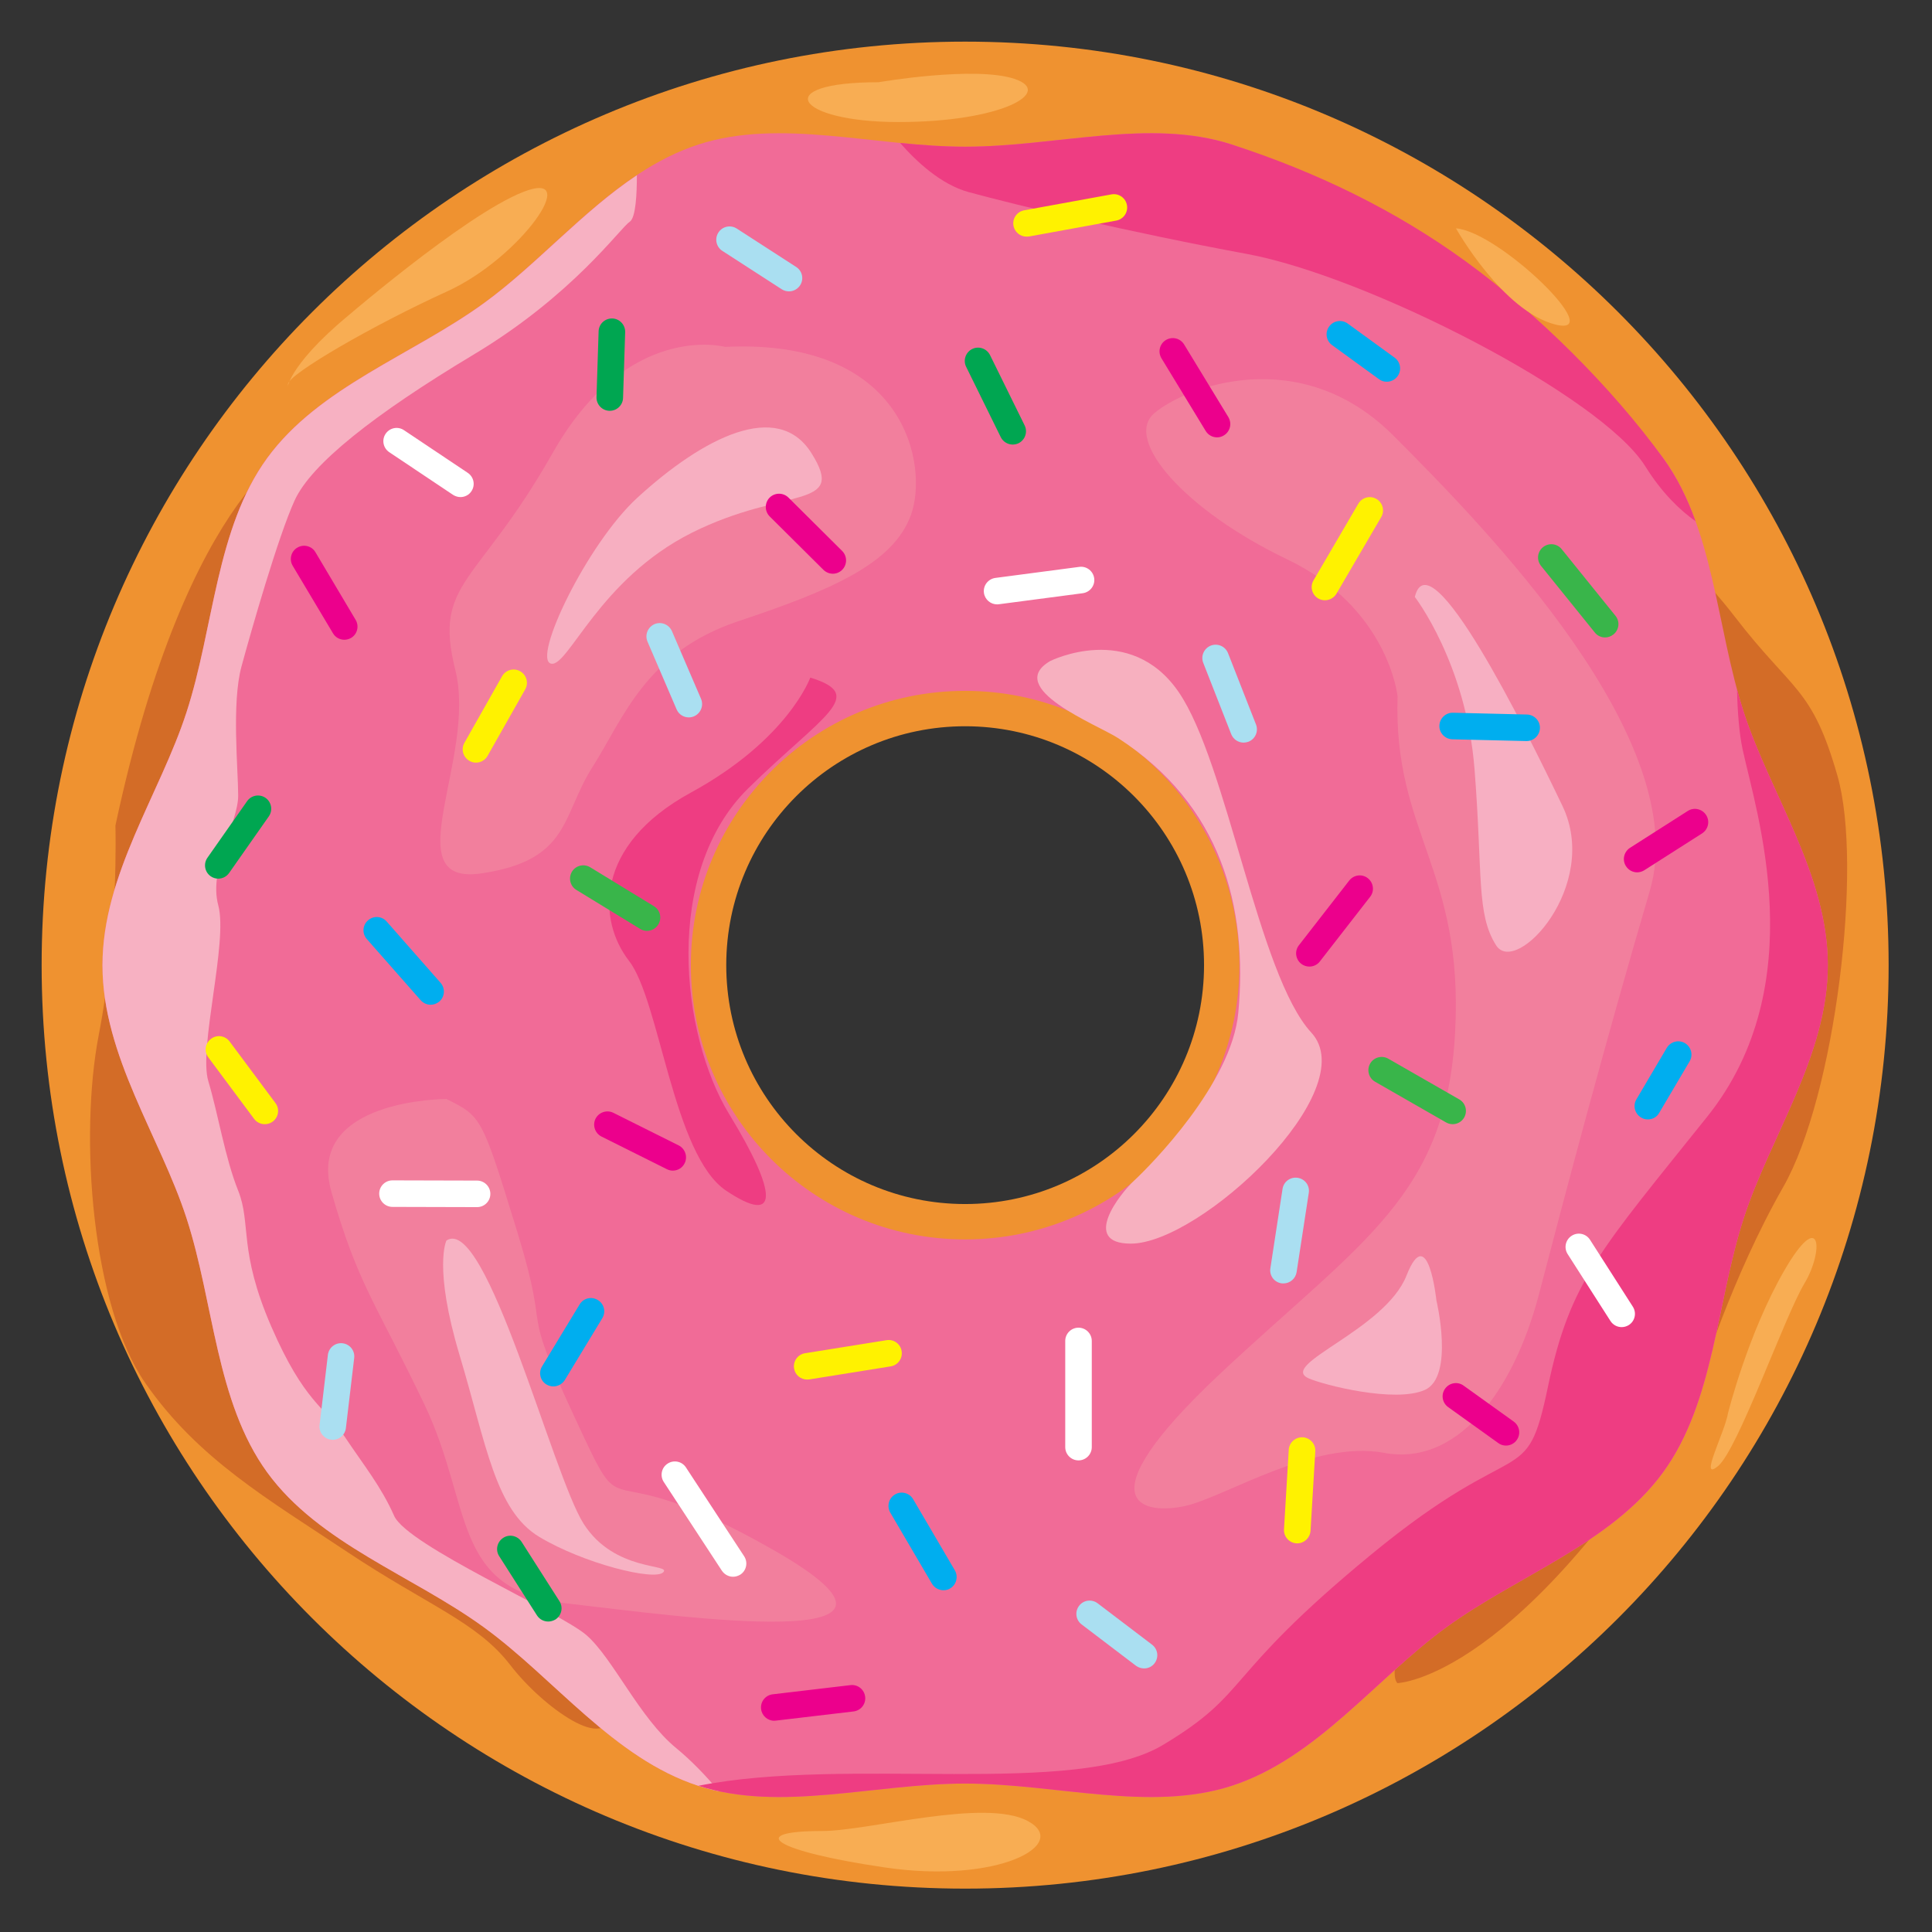 <svg xmlns="http://www.w3.org/2000/svg" xmlns:xlink="http://www.w3.org/1999/xlink" width="500" zoomAndPan="magnify" viewBox="0 0 375 375" height="500" preserveAspectRatio="xMidYMid meet" version="1.0"><rect x="0" y="0" width="375" height="375" fill="#333333" stroke="none"/><defs><clipPath id="66fb86dd5e"><path d="M 8.082 8.082 L 366.582 8.082 L 366.582 366.582 L 8.082 366.582 Z M 8.082 8.082 " clip-rule="nonzero"/></clipPath></defs><g clip-path="url(#66fb86dd5e)"><path fill="#ef9230" d="M 187.332 8.082 C 88.328 8.082 8.082 88.328 8.082 187.332 C 8.082 286.34 88.328 366.582 187.332 366.582 C 286.34 366.582 366.582 286.34 366.582 187.332 C 366.582 88.328 286.34 8.082 187.332 8.082 Z M 187.332 233.703 C 161.723 233.703 140.965 212.941 140.965 187.332 C 140.965 161.723 161.723 140.965 187.332 140.965 C 212.941 140.965 233.703 161.723 233.703 187.332 C 233.703 212.941 212.941 233.703 187.332 233.703 Z M 187.332 233.703 " fill-opacity="1" fill-rule="nonzero"/></g><path fill="#d36c27" d="M 59.109 85.535 C 59.109 85.535 36.57 93.906 22.402 160.242 C 22.402 160.242 23.047 180.848 19.18 200.812 C 15.316 220.777 17.895 253.621 28.195 268.434 C 38.5 283.246 52.027 290.977 67.48 301.281 C 82.938 311.582 92.598 314.805 99.039 323.176 C 105.48 331.547 118.359 340.566 118.359 332.191 C 118.359 323.82 101.613 303.211 90.023 293.551 C 78.43 283.891 52.668 258.133 54.602 238.168 C 56.535 218.203 55.891 162.816 56.535 153.156 C 57.18 143.496 64.906 88.754 59.109 85.535 Z M 59.109 85.535 " fill-opacity="1" fill-rule="nonzero"/><path fill="#d36c27" d="M 271.227 326.695 C 271.227 326.695 295.27 326.031 330.023 267.77 C 330.023 267.77 336.055 248.043 346.125 230.395 C 356.215 212.727 361.645 167.906 356.645 150.559 C 351.664 133.215 347.992 134.375 336.68 119.648 C 325.367 104.922 313.301 98.824 309.91 88.82 C 306.496 78.816 297.223 66.129 294.52 74.074 C 291.812 81.992 301.043 106.895 308.902 119.777 C 316.758 132.656 332.859 165.352 324.613 183.617 C 316.352 201.91 299.133 254.547 295.418 263.496 C 291.727 272.449 266.781 321.781 271.227 326.695 Z M 271.227 326.695 " fill-opacity="1" fill-rule="nonzero"/><path fill="#f16b97" d="M 338.461 138.238 C 333.117 121.773 332.773 102.625 322.812 88.906 C 312.742 75.059 294.562 68.879 280.715 58.809 C 267.02 48.848 255.555 33.391 239.09 28.047 C 223.203 22.895 204.938 28.477 187.332 28.477 C 169.73 28.477 151.461 22.895 135.574 28.047 C 119.109 33.391 107.648 48.828 93.949 58.809 C 80.105 68.879 61.922 75.082 51.855 88.906 C 41.895 102.602 41.551 121.773 36.203 138.238 C 31.051 154.121 19.891 169.75 19.891 187.332 C 19.891 204.938 31.051 220.562 36.203 236.43 C 41.551 252.895 41.895 272.043 51.855 285.758 C 61.922 299.605 80.105 305.789 93.949 315.855 C 107.648 325.816 119.109 341.273 135.574 346.617 C 151.461 351.77 169.73 346.188 187.332 346.188 C 204.938 346.188 223.203 351.77 239.09 346.617 C 255.555 341.273 267.02 325.84 280.715 315.855 C 294.562 305.789 312.742 299.582 322.812 285.758 C 332.773 272.062 333.117 252.895 338.461 236.43 C 343.613 220.543 354.777 204.914 354.777 187.332 C 354.777 169.73 343.613 154.102 338.461 138.238 Z M 187.332 240.57 C 157.922 240.57 134.094 216.742 134.094 187.332 C 134.094 157.922 157.922 134.094 187.332 134.094 C 216.742 134.094 240.57 157.922 240.57 187.332 C 240.57 216.742 216.742 240.57 187.332 240.57 Z M 187.332 240.57 " fill-opacity="1" fill-rule="nonzero"/><path fill="#f27f9d" d="M 140.75 67.332 C 140.75 67.332 121.859 62.18 107.262 87.941 C 92.664 113.699 84.074 112.844 88.371 130.016 C 92.664 147.188 76.348 172.09 93.523 169.516 C 110.695 166.938 108.977 158.352 114.988 148.906 C 121 139.461 125.293 126.582 143.324 120.57 C 161.359 114.559 173.379 109.406 176.812 99.961 C 180.25 90.516 175.953 65.613 140.75 67.332 Z M 140.75 67.332 " fill-opacity="1" fill-rule="nonzero"/><path fill="#f7afc1" d="M 123.703 96.613 C 136.457 84.934 150.945 77.527 157.492 87.941 C 164.492 99.059 152.34 94.379 134.309 103.395 C 116.277 112.414 110.266 129.586 106.961 128.812 C 103.227 127.953 113.914 105.586 123.703 96.613 Z M 123.703 96.613 " fill-opacity="1" fill-rule="nonzero"/><path fill="#f27f9d" d="M 86.652 213.309 C 86.652 213.309 59.176 213.309 64.328 231.34 C 69.477 249.371 72.914 252.809 82.359 272.559 C 91.805 292.305 87.512 308.621 109.836 311.199 C 132.164 313.773 186.258 321.5 150.195 300.895 C 114.129 280.285 122.715 299.176 111.555 275.133 C 100.391 251.09 107.262 261.395 100.391 239.066 C 93.523 216.742 93.523 216.742 86.652 213.309 Z M 86.652 213.309 " fill-opacity="1" fill-rule="nonzero"/><path fill="#f7b0bf" d="M 203.863 128.297 C 203.863 128.297 219.32 120.57 228.766 134.309 C 238.211 148.047 244.219 189.266 254.523 200.426 C 264.828 211.59 233.016 241.387 219.492 241.387 C 209.703 241.387 217.449 231.621 220.133 229.152 C 223.184 226.34 239.109 210.301 240.355 196.562 C 242.246 175.977 237.027 156.184 216.98 143.238 C 212.941 140.641 194.762 133.578 203.863 128.297 Z M 203.863 128.297 " fill-opacity="1" fill-rule="nonzero"/><path fill="#ee3d82" d="M 157.277 131.52 C 157.277 131.52 152.984 143.539 134.094 153.844 C 115.203 164.148 116.062 178.746 122.074 186.473 C 128.082 194.203 130.66 224.258 140.965 231.125 C 151.27 237.996 150.988 231.727 141.543 216.27 C 132.098 200.812 128.664 169.258 145.258 152.984 C 159.727 138.797 168.441 134.953 157.277 131.52 Z M 157.277 131.52 " fill-opacity="1" fill-rule="nonzero"/><path fill="#f7b2c3" d="M 86.652 240.785 C 86.652 240.785 84.074 245.938 89.227 263.113 C 94.379 280.285 96.098 293.164 104.684 298.316 C 113.27 303.469 127.012 306.902 128.727 305.188 C 130.445 303.469 119.281 305.188 113.27 295.742 C 107.262 286.297 94.379 235.633 86.652 240.785 Z M 86.652 240.785 " fill-opacity="1" fill-rule="nonzero"/><path fill="#f7b1c2" d="M 131.238 339.297 C 124.156 333.5 119.004 321.91 113.852 317.402 C 108.699 312.895 79.074 300.012 76.5 294.219 C 73.922 288.422 70.703 284.559 66.84 278.762 C 62.973 272.965 59.109 272.32 52.668 257.508 C 46.23 242.695 48.805 237.543 46.23 231.105 C 43.652 224.664 42.367 216.293 40.434 209.852 C 38.5 203.41 44.297 182.805 42.367 175.719 C 40.434 168.637 46.23 159.617 46.23 154.465 C 46.23 149.312 44.941 136.434 46.875 129.352 C 48.805 122.266 53.957 104.234 57.18 97.148 C 60.398 90.066 72.633 80.406 91.953 68.812 C 111.273 57.223 120.289 44.34 122.223 43.051 C 123.426 42.258 123.617 37.516 123.617 34.016 C 113.012 41.078 104.105 51.445 93.949 58.832 C 80.105 68.898 61.922 75.102 51.855 88.926 C 41.895 102.625 41.551 121.793 36.203 138.258 C 31.051 154.145 19.891 169.773 19.891 187.355 C 19.891 204.957 31.051 220.586 36.203 236.449 C 41.551 252.914 41.895 272.062 51.855 285.781 C 61.922 299.625 80.105 305.809 93.949 315.879 C 107.648 325.84 119.109 341.293 135.574 346.641 C 136.887 347.07 138.195 347.414 139.527 347.691 C 137.227 344.879 134.223 341.746 131.238 339.297 Z M 131.238 339.297 " fill-opacity="1" fill-rule="nonzero"/><path fill="#f27f9d" d="M 271.27 135.168 C 271.27 135.168 269.551 117.992 249.801 108.547 C 230.051 99.102 218.031 85.363 224.043 80.211 C 230.051 75.059 252.379 66.473 270.41 84.504 C 288.441 102.539 328.801 143.754 320.215 172.949 C 311.625 202.145 303.898 231.34 298.746 251.09 C 293.594 270.84 282.434 284.578 268.691 282.004 C 254.953 279.426 237.781 290.59 230.051 292.305 C 222.324 294.023 209.445 292.305 236.922 266.547 C 264.398 240.785 280.715 232.199 282.434 200.426 C 284.148 168.656 270.41 161.785 271.27 135.168 Z M 271.27 135.168 " fill-opacity="1" fill-rule="nonzero"/><path fill="#f7afc2" d="M 274.617 115.867 C 274.617 115.867 284.602 128.75 286.211 149.355 C 287.82 169.965 286.531 177.371 290.395 183.488 C 294.262 189.609 310.684 171.898 303.277 156.441 C 295.871 140.984 277.516 103.953 274.617 115.867 Z M 274.617 115.867 " fill-opacity="1" fill-rule="nonzero"/><path fill="#f7afc2" d="M 254.008 267.535 C 247.977 264.852 268.82 258.195 273.008 247.57 C 277.195 236.941 278.805 252.398 278.805 252.398 C 278.805 252.398 282.348 267.211 276.551 269.789 C 270.754 272.363 256.906 268.82 254.008 267.535 Z M 254.008 267.535 " fill-opacity="1" fill-rule="nonzero"/><path fill="#ee3d82" d="M 338.461 138.238 C 337.988 136.801 337.559 135.316 337.152 133.836 C 337.258 138.281 337.582 142.402 338.246 145.473 C 340.82 157.492 351.984 190.98 331.375 216.742 C 310.77 242.504 304.758 248.516 300.465 269.121 C 296.172 289.73 295.312 277.707 266.117 301.754 C 236.922 325.797 242.934 328.371 225.758 338.676 C 208.586 348.98 164.75 340.82 135.574 346.617 C 151.461 351.77 169.73 346.188 187.332 346.188 C 204.938 346.188 223.203 351.77 239.09 346.617 C 255.555 341.273 267.02 325.84 280.715 315.855 C 294.562 305.789 312.742 299.582 322.812 285.758 C 332.773 272.062 333.117 252.895 338.461 236.43 C 343.613 220.543 354.777 204.914 354.777 187.332 C 354.777 169.73 343.613 154.102 338.461 138.238 Z M 338.461 138.238 " fill-opacity="1" fill-rule="nonzero"/><path fill="#ee3d82" d="M 187.977 37.277 C 197.422 39.855 218.891 45.008 242.074 49.301 C 265.258 53.594 310.77 76.777 319.355 90.516 C 322.574 95.668 326.055 99.016 329.121 101.184 C 327.535 96.805 325.539 92.641 322.812 88.906 C 312.742 75.059 298.383 60.828 284.535 50.758 C 270.84 40.797 255.555 33.391 239.09 28.047 C 223.203 22.895 204.938 28.477 187.332 28.477 C 183.148 28.477 178.918 28.156 174.711 27.746 C 177.867 31.352 182.652 35.816 187.977 37.277 Z M 187.977 37.277 " fill-opacity="1" fill-rule="nonzero"/><path fill="#ec008c" d="M 317.766 169.32 C 316.906 169.32 316.094 168.891 315.598 168.121 C 314.824 166.918 315.191 165.328 316.395 164.555 L 327.598 157.406 C 328.801 156.633 330.391 157 331.16 158.203 C 331.934 159.402 331.57 160.992 330.367 161.766 L 319.16 168.914 C 318.711 169.191 318.238 169.32 317.766 169.32 Z M 317.766 169.32 " fill-opacity="1" fill-rule="nonzero"/><path fill="#aadff1" d="M 222.066 323.84 C 221.531 323.84 220.973 323.668 220.5 323.328 L 209.938 315.297 C 208.801 314.438 208.586 312.828 209.445 311.691 C 210.301 310.555 211.914 310.34 213.051 311.199 L 223.613 319.227 C 224.75 320.086 224.965 321.695 224.105 322.832 C 223.613 323.5 222.84 323.84 222.066 323.84 Z M 222.066 323.84 " fill-opacity="1" fill-rule="nonzero"/><path fill="#00a651" d="M 106.402 314.738 C 105.543 314.738 104.727 314.309 104.234 313.559 L 96.891 302.051 C 96.117 300.852 96.484 299.262 97.688 298.488 C 98.887 297.715 100.477 298.082 101.25 299.285 L 108.59 310.789 C 109.363 311.992 109 313.582 107.797 314.352 C 107.348 314.609 106.875 314.738 106.402 314.738 Z M 106.402 314.738 " fill-opacity="1" fill-rule="nonzero"/><path fill="#fff200" d="M 251.797 299.562 C 251.754 299.562 251.691 299.562 251.648 299.562 C 250.23 299.477 249.137 298.254 249.223 296.836 L 250.145 281.402 C 250.23 279.984 251.453 278.91 252.871 278.977 C 254.289 279.062 255.383 280.285 255.297 281.703 L 254.375 297.137 C 254.266 298.512 253.152 299.562 251.797 299.562 Z M 251.797 299.562 " fill-opacity="1" fill-rule="nonzero"/><path fill="#ffffff" d="M 89.379 96.484 C 88.883 96.484 88.391 96.332 87.941 96.055 L 75.555 87.77 C 74.371 86.973 74.051 85.387 74.844 84.203 C 75.641 83.023 77.227 82.703 78.41 83.496 L 90.797 91.781 C 91.977 92.578 92.297 94.164 91.504 95.348 C 91.031 96.074 90.215 96.484 89.379 96.484 Z M 89.379 96.484 " fill-opacity="1" fill-rule="nonzero"/><path fill="#00aeef" d="M 83.582 195.02 C 82.875 195.02 82.164 194.719 81.648 194.137 L 71.195 182.266 C 70.25 181.191 70.359 179.562 71.434 178.637 C 72.504 177.695 74.137 177.801 75.059 178.875 L 85.516 190.766 C 86.457 191.84 86.352 193.473 85.277 194.395 C 84.785 194.805 84.184 195.02 83.582 195.02 Z M 83.582 195.02 " fill-opacity="1" fill-rule="nonzero"/><path fill="#fff200" d="M 51.383 218.203 C 50.586 218.203 49.816 217.836 49.32 217.172 L 40.434 205.234 C 39.574 204.098 39.812 202.488 40.969 201.629 C 42.109 200.77 43.719 201.008 44.578 202.168 L 53.465 214.102 C 54.324 215.238 54.086 216.852 52.926 217.707 C 52.453 218.051 51.918 218.203 51.383 218.203 Z M 51.383 218.203 " fill-opacity="1" fill-rule="nonzero"/><path fill="#aadff1" d="M 64.582 279.469 C 64.477 279.469 64.391 279.469 64.285 279.449 C 62.867 279.277 61.859 278.008 62.031 276.594 L 63.641 262.984 C 63.812 261.566 65.098 260.559 66.496 260.727 C 67.91 260.898 68.922 262.168 68.75 263.582 L 67.137 277.195 C 66.988 278.504 65.871 279.469 64.582 279.469 Z M 64.582 279.469 " fill-opacity="1" fill-rule="nonzero"/><path fill="#00aeef" d="M 107.41 269.102 C 106.961 269.102 106.488 268.973 106.078 268.734 C 104.855 268.004 104.469 266.418 105.223 265.195 L 112.5 253.195 C 113.227 251.969 114.816 251.582 116.039 252.336 C 117.266 253.066 117.652 254.652 116.898 255.875 L 109.621 267.879 C 109.129 268.648 108.289 269.102 107.41 269.102 Z M 107.41 269.102 " fill-opacity="1" fill-rule="nonzero"/><path fill="#ffffff" d="M 92.598 234.301 L 76.176 234.258 C 74.758 234.258 73.602 233.102 73.602 231.684 C 73.602 230.266 74.758 229.109 76.176 229.109 L 92.598 229.152 C 94.016 229.152 95.176 230.309 95.176 231.727 C 95.176 233.164 94.016 234.301 92.598 234.301 Z M 92.598 234.301 " fill-opacity="1" fill-rule="nonzero"/><path fill="#ec008c" d="M 130.594 227.219 C 130.207 227.219 129.824 227.133 129.438 226.938 L 116.75 220.605 C 115.48 219.961 114.969 218.418 115.59 217.148 C 116.234 215.883 117.781 215.367 119.047 215.992 L 131.734 222.324 C 133 222.969 133.516 224.512 132.891 225.781 C 132.441 226.703 131.539 227.219 130.594 227.219 Z M 130.594 227.219 " fill-opacity="1" fill-rule="nonzero"/><path fill="#ec008c" d="M 254.16 187.613 C 253.602 187.613 253.043 187.441 252.57 187.074 C 251.453 186.195 251.238 184.586 252.121 183.469 L 261.887 170.91 C 262.77 169.793 264.379 169.578 265.496 170.461 C 266.609 171.34 266.824 172.949 265.945 174.066 L 256.176 186.625 C 255.684 187.27 254.91 187.613 254.16 187.613 Z M 254.16 187.613 " fill-opacity="1" fill-rule="nonzero"/><path fill="#39b54a" d="M 281.961 218.203 C 281.531 218.203 281.078 218.094 280.672 217.859 L 266.891 209.957 C 265.664 209.25 265.238 207.684 265.945 206.438 C 266.652 205.215 268.219 204.785 269.465 205.492 L 283.246 213.395 C 284.473 214.102 284.902 215.668 284.191 216.914 C 283.719 217.75 282.84 218.203 281.961 218.203 Z M 281.961 218.203 " fill-opacity="1" fill-rule="nonzero"/><path fill="#00aeef" d="M 319.848 217.277 C 319.398 217.277 318.945 217.172 318.539 216.914 C 317.316 216.184 316.906 214.617 317.617 213.395 L 323.52 203.391 C 324.25 202.168 325.816 201.758 327.039 202.469 C 328.266 203.195 328.672 204.766 327.965 205.988 L 322.059 215.992 C 321.609 216.828 320.75 217.277 319.848 217.277 Z M 319.848 217.277 " fill-opacity="1" fill-rule="nonzero"/><path fill="#aadff1" d="M 249.113 249.113 C 248.984 249.113 248.855 249.113 248.727 249.094 C 247.312 248.879 246.344 247.57 246.582 246.152 L 248.941 230.762 C 249.156 229.344 250.469 228.398 251.883 228.613 C 253.301 228.828 254.266 230.137 254.031 231.555 L 251.668 246.945 C 251.453 248.215 250.359 249.113 249.113 249.113 Z M 249.113 249.113 " fill-opacity="1" fill-rule="nonzero"/><path fill="#ffffff" d="M 314.762 257.594 C 313.902 257.594 313.086 257.164 312.594 256.414 L 304.285 243.426 C 303.512 242.223 303.855 240.637 305.059 239.863 C 306.262 239.09 307.848 239.434 308.621 240.637 L 316.93 253.621 C 317.703 254.824 317.359 256.414 316.156 257.188 C 315.707 257.465 315.234 257.594 314.762 257.594 Z M 314.762 257.594 " fill-opacity="1" fill-rule="nonzero"/><path fill="#ec008c" d="M 292.305 280.586 C 291.793 280.586 291.254 280.434 290.805 280.09 L 281.078 273.113 C 279.922 272.277 279.664 270.668 280.5 269.531 C 281.336 268.371 282.945 268.113 284.086 268.949 L 293.809 275.926 C 294.969 276.766 295.227 278.375 294.391 279.512 C 293.918 280.199 293.121 280.586 292.305 280.586 Z M 292.305 280.586 " fill-opacity="1" fill-rule="nonzero"/><path fill="#fff200" d="M 156.656 267.77 C 155.41 267.77 154.316 266.867 154.125 265.602 C 153.91 264.207 154.852 262.875 156.27 262.66 L 172.07 260.129 C 173.465 259.891 174.797 260.855 175.012 262.273 C 175.227 263.668 174.281 265 172.863 265.215 L 157.062 267.75 C 156.934 267.75 156.785 267.77 156.656 267.77 Z M 156.656 267.77 " fill-opacity="1" fill-rule="nonzero"/><path fill="#ffffff" d="M 142.293 306.047 C 141.457 306.047 140.641 305.637 140.125 304.887 L 128.836 287.648 C 128.062 286.469 128.383 284.859 129.586 284.086 C 130.766 283.312 132.375 283.633 133.148 284.836 L 144.441 302.074 C 145.215 303.254 144.891 304.863 143.691 305.637 C 143.262 305.895 142.766 306.047 142.293 306.047 Z M 142.293 306.047 " fill-opacity="1" fill-rule="nonzero"/><path fill="#00aeef" d="M 183.125 308.664 C 182.246 308.664 181.387 308.215 180.891 307.398 L 172.801 293.594 C 172.09 292.371 172.5 290.781 173.723 290.074 C 174.945 289.344 176.535 289.773 177.242 290.996 L 185.336 304.801 C 186.043 306.023 185.637 307.613 184.414 308.32 C 184.027 308.559 183.574 308.664 183.125 308.664 Z M 183.125 308.664 " fill-opacity="1" fill-rule="nonzero"/><path fill="#ec008c" d="M 150.281 333.996 C 148.992 333.996 147.875 333.031 147.727 331.719 C 147.555 330.305 148.562 329.035 149.98 328.863 L 165.07 327.082 C 166.488 326.91 167.754 327.922 167.926 329.336 C 168.098 330.754 167.09 332.02 165.672 332.191 L 150.582 333.973 C 150.496 333.973 150.387 333.996 150.281 333.996 Z M 150.281 333.996 " fill-opacity="1" fill-rule="nonzero"/><path fill="#ffffff" d="M 209.336 283.461 C 207.918 283.461 206.762 282.305 206.762 280.887 L 206.762 260.277 C 206.762 258.859 207.918 257.703 209.336 257.703 C 210.754 257.703 211.914 258.859 211.914 260.277 L 211.914 280.887 C 211.914 282.305 210.754 283.461 209.336 283.461 Z M 209.336 283.461 " fill-opacity="1" fill-rule="nonzero"/><path fill="#aadff1" d="M 153.137 56.555 C 152.664 56.555 152.168 56.426 151.738 56.148 L 140.211 48.699 C 139.012 47.926 138.668 46.336 139.441 45.133 C 140.211 43.934 141.801 43.59 143.004 44.363 L 154.531 51.812 C 155.734 52.582 156.078 54.172 155.305 55.375 C 154.809 56.125 153.996 56.555 153.137 56.555 Z M 153.137 56.555 " fill-opacity="1" fill-rule="nonzero"/><path fill="#00aeef" d="M 269.164 74.094 C 268.648 74.094 268.113 73.945 267.664 73.602 L 258.559 66.988 C 257.402 66.152 257.145 64.539 257.98 63.383 C 258.816 62.223 260.43 61.965 261.586 62.801 L 270.688 69.414 C 271.848 70.25 272.105 71.859 271.27 73.02 C 270.754 73.73 269.961 74.094 269.164 74.094 Z M 269.164 74.094 " fill-opacity="1" fill-rule="nonzero"/><path fill="#00a651" d="M 118.359 79.738 C 118.336 79.738 118.293 79.738 118.273 79.738 C 116.855 79.695 115.738 78.496 115.781 77.078 L 116.191 64.305 C 116.234 62.887 117.414 61.773 118.852 61.816 C 120.27 61.859 121.387 63.059 121.344 64.477 L 120.934 77.25 C 120.891 78.625 119.754 79.738 118.359 79.738 Z M 118.359 79.738 " fill-opacity="1" fill-rule="nonzero"/><path fill="#39b54a" d="M 311.543 123.727 C 310.789 123.727 310.039 123.402 309.543 122.758 L 299.113 109.836 C 298.211 108.719 298.383 107.109 299.496 106.207 C 300.613 105.309 302.223 105.48 303.125 106.594 L 313.559 119.52 C 314.461 120.633 314.289 122.246 313.172 123.145 C 312.68 123.531 312.121 123.727 311.543 123.727 Z M 311.543 123.727 " fill-opacity="1" fill-rule="nonzero"/><path fill="#fff200" d="M 257.164 116.512 C 256.715 116.512 256.285 116.406 255.875 116.168 C 254.652 115.461 254.223 113.871 254.953 112.648 L 263.648 97.773 C 264.355 96.547 265.945 96.117 267.168 96.848 C 268.391 97.559 268.82 99.145 268.09 100.371 L 259.398 115.246 C 258.926 116.039 258.047 116.512 257.164 116.512 Z M 257.164 116.512 " fill-opacity="1" fill-rule="nonzero"/><path fill="#00aeef" d="M 296.32 143.84 C 296.301 143.84 296.277 143.84 296.258 143.84 L 281.895 143.496 C 280.477 143.453 279.34 142.273 279.383 140.855 C 279.426 139.441 280.605 138.301 282.023 138.344 L 296.387 138.688 C 297.801 138.73 298.941 139.91 298.898 141.328 C 298.855 142.723 297.715 143.84 296.32 143.84 Z M 296.32 143.84 " fill-opacity="1" fill-rule="nonzero"/><path fill="#aadff1" d="M 241.387 144.141 C 240.355 144.141 239.391 143.52 238.98 142.508 L 233.551 128.664 C 233.035 127.332 233.68 125.852 235.012 125.312 C 236.344 124.801 237.824 125.441 238.359 126.773 L 243.789 140.621 C 244.305 141.953 243.664 143.434 242.332 143.969 C 242.008 144.078 241.688 144.141 241.387 144.141 Z M 241.387 144.141 " fill-opacity="1" fill-rule="nonzero"/><path fill="#39b54a" d="M 125.57 180.68 C 125.121 180.68 124.648 180.551 124.242 180.293 L 111.875 172.734 C 110.652 171.984 110.289 170.418 111.016 169.191 C 111.77 167.969 113.336 167.605 114.559 168.336 L 126.926 175.891 C 128.148 176.641 128.512 178.211 127.781 179.434 C 127.289 180.25 126.43 180.68 125.57 180.68 Z M 125.57 180.68 " fill-opacity="1" fill-rule="nonzero"/><path fill="#00a651" d="M 42.367 170.547 C 41.852 170.547 41.336 170.395 40.883 170.074 C 39.727 169.258 39.445 167.648 40.262 166.488 L 47.969 155.496 C 48.785 154.336 50.395 154.059 51.555 154.875 C 52.711 155.691 52.992 157.301 52.176 158.461 L 44.469 169.449 C 43.977 170.16 43.16 170.547 42.367 170.547 Z M 42.367 170.547 " fill-opacity="1" fill-rule="nonzero"/><path fill="#aadff1" d="M 133.688 139.246 C 132.699 139.246 131.734 138.668 131.324 137.68 L 125.68 124.543 C 125.121 123.23 125.723 121.73 127.031 121.148 C 128.34 120.59 129.844 121.191 130.422 122.504 L 136.07 135.641 C 136.629 136.949 136.027 138.453 134.719 139.031 C 134.375 139.184 134.008 139.246 133.688 139.246 Z M 133.688 139.246 " fill-opacity="1" fill-rule="nonzero"/><path fill="#ec008c" d="M 66.84 124.176 C 65.957 124.176 65.098 123.727 64.625 122.91 L 56.812 109.816 C 56.082 108.59 56.492 107.004 57.715 106.293 C 58.938 105.566 60.527 105.973 61.234 107.195 L 69.027 120.312 C 69.758 121.535 69.352 123.125 68.125 123.832 C 67.738 124.047 67.289 124.176 66.84 124.176 Z M 66.84 124.176 " fill-opacity="1" fill-rule="nonzero"/><path fill="#fff200" d="M 92.383 148.027 C 91.953 148.027 91.523 147.918 91.117 147.684 C 89.871 146.973 89.441 145.406 90.152 144.164 L 97.449 131.262 C 98.16 130.016 99.727 129.586 100.969 130.293 C 102.215 131.004 102.645 132.57 101.938 133.816 L 94.637 146.719 C 94.164 147.555 93.285 148.027 92.383 148.027 Z M 92.383 148.027 " fill-opacity="1" fill-rule="nonzero"/><path fill="#ffffff" d="M 193.535 117.309 C 192.27 117.309 191.152 116.363 190.98 115.074 C 190.789 113.656 191.797 112.371 193.191 112.176 L 209.488 110.031 C 210.902 109.836 212.191 110.844 212.383 112.242 C 212.578 113.656 211.57 114.945 210.172 115.141 L 193.879 117.285 C 193.75 117.285 193.645 117.309 193.535 117.309 Z M 193.535 117.309 " fill-opacity="1" fill-rule="nonzero"/><path fill="#ec008c" d="M 236.234 84.891 C 235.375 84.891 234.516 84.461 234.023 83.648 L 225.438 69.543 C 224.707 68.32 225.07 66.754 226.297 66 C 227.52 65.27 229.086 65.637 229.836 66.859 L 238.426 80.965 C 239.152 82.188 238.789 83.754 237.566 84.504 C 237.156 84.762 236.684 84.891 236.234 84.891 Z M 236.234 84.891 " fill-opacity="1" fill-rule="nonzero"/><path fill="#00a651" d="M 196.562 86.289 C 195.617 86.289 194.695 85.75 194.246 84.848 L 187.527 71.195 C 186.902 69.93 187.418 68.383 188.707 67.738 C 189.973 67.117 191.52 67.633 192.164 68.922 L 198.883 82.574 C 199.504 83.84 198.988 85.387 197.703 86.031 C 197.336 86.203 196.949 86.289 196.562 86.289 Z M 196.562 86.289 " fill-opacity="1" fill-rule="nonzero"/><path fill="#fff200" d="M 199.246 45.93 C 198.023 45.93 196.949 45.051 196.715 43.824 C 196.457 42.43 197.379 41.078 198.797 40.82 L 215.734 37.73 C 217.129 37.473 218.48 38.395 218.738 39.812 C 218.996 41.207 218.074 42.559 216.656 42.816 L 199.719 45.906 C 199.57 45.906 199.418 45.93 199.246 45.93 Z M 199.246 45.93 " fill-opacity="1" fill-rule="nonzero"/><path fill="#ec008c" d="M 161.656 111.359 C 160.992 111.359 160.348 111.102 159.832 110.609 L 149.398 100.242 C 148.391 99.23 148.391 97.602 149.379 96.59 C 150.387 95.582 152.02 95.582 153.027 96.57 L 163.461 106.938 C 164.469 107.949 164.469 109.578 163.484 110.586 C 162.969 111.102 162.324 111.359 161.656 111.359 Z M 161.656 111.359 " fill-opacity="1" fill-rule="nonzero"/><path fill="#f8ad53" d="M 65.551 62.996 C 65.551 62.996 90.023 41.742 101.613 37.234 C 113.207 32.727 100.969 50.113 86.801 56.555 C 72.633 62.996 55.891 72.656 55.891 74.586 C 55.891 76.52 54.602 72.656 65.551 62.996 Z M 65.551 62.996 " fill-opacity="1" fill-rule="nonzero"/><path fill="#f8ad53" d="M 282.602 44.32 C 282.602 44.32 291.621 60.418 301.922 62.996 C 312.227 65.57 290.977 44.965 282.602 44.32 Z M 282.602 44.32 " fill-opacity="1" fill-rule="nonzero"/><path fill="#f8ad53" d="M 159.574 355.398 C 168.594 355.398 191.133 348.957 199.504 353.465 C 207.875 357.973 193.707 365.703 171.812 362.48 C 149.914 359.262 144.762 355.398 159.574 355.398 Z M 159.574 355.398 " fill-opacity="1" fill-rule="nonzero"/><path fill="#f8ad53" d="M 335.414 274.254 C 335.414 274.254 339.277 258.797 346.359 246.559 C 353.445 234.324 354.09 242.695 350.227 249.137 C 346.359 255.578 337.344 281.336 333.48 284.559 C 329.617 287.777 334.77 278.117 335.414 274.254 Z M 335.414 274.254 " fill-opacity="1" fill-rule="nonzero"/><path fill="#f8ad53" d="M 170.523 15.961 C 170.523 15.961 189.199 12.742 196.93 15.316 C 204.656 17.895 194.352 23.688 174.387 23.688 C 154.422 23.688 149.273 15.961 170.523 15.961 Z M 170.523 15.961 " fill-opacity="1" fill-rule="nonzero"/></svg>